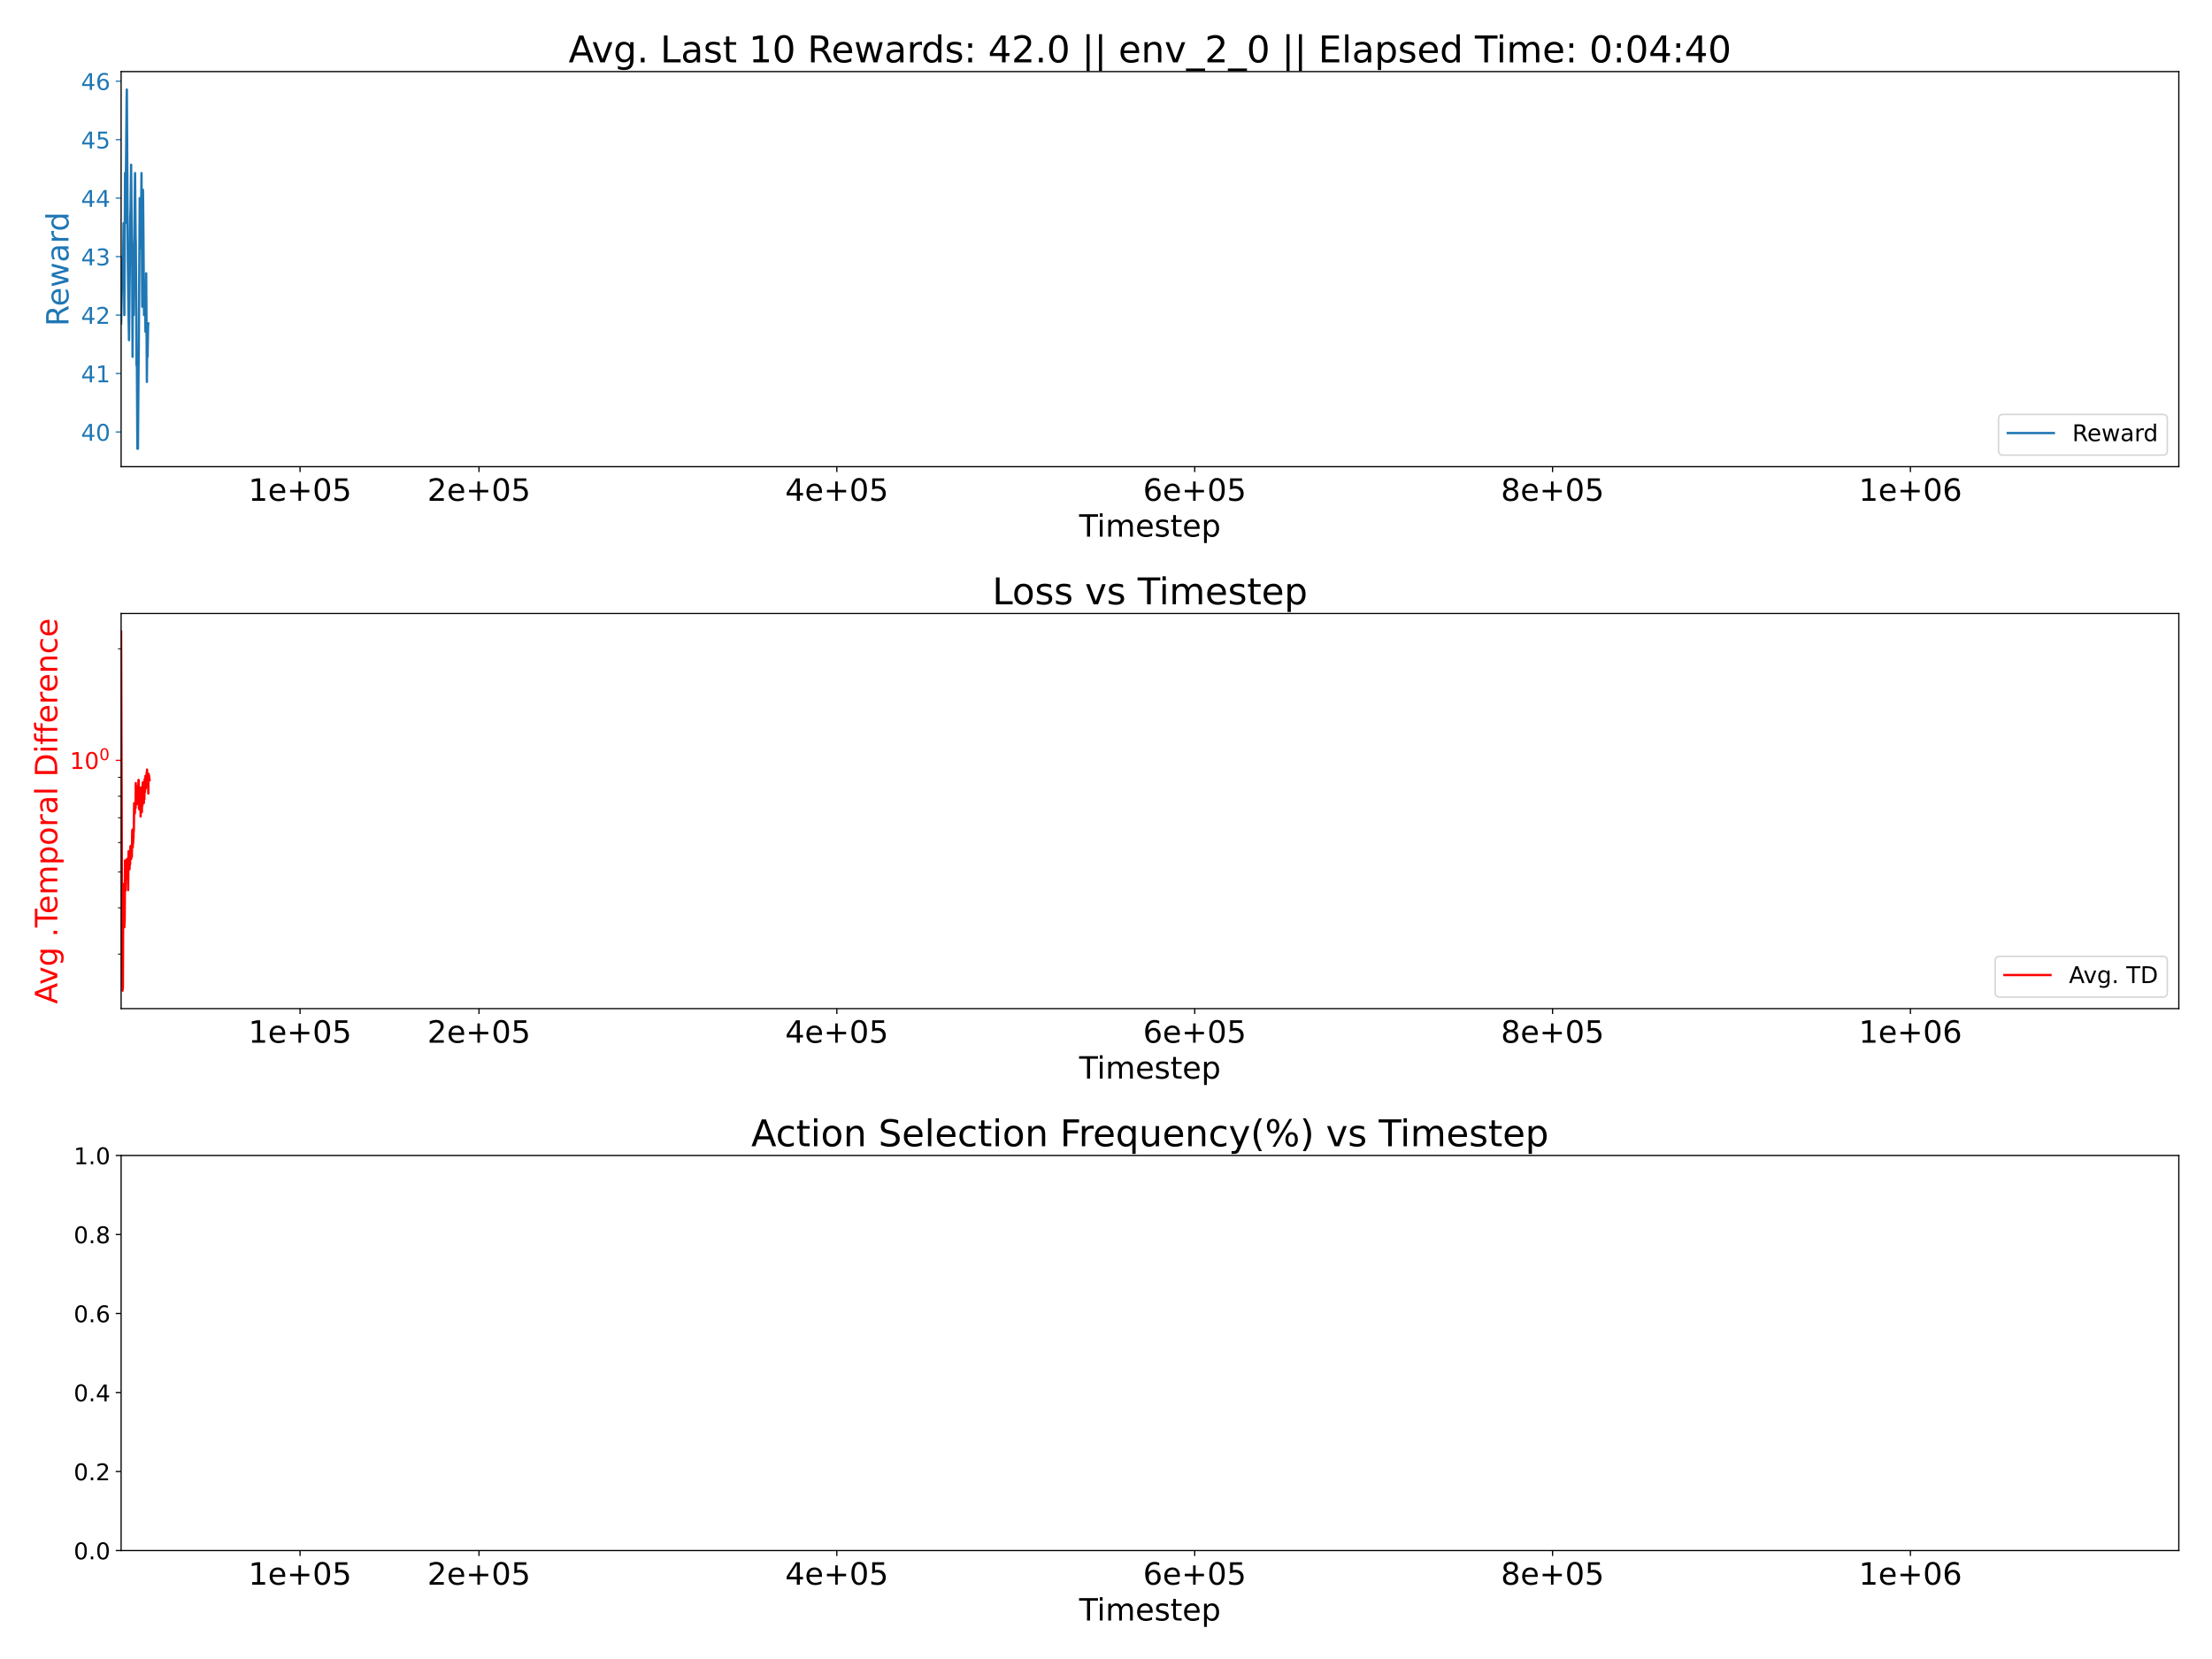 <?xml version="1.0" encoding="utf-8" standalone="no"?>
<!DOCTYPE svg PUBLIC "-//W3C//DTD SVG 1.1//EN"
  "http://www.w3.org/Graphics/SVG/1.1/DTD/svg11.dtd">
<!-- Created with matplotlib (https://matplotlib.org/) -->
<svg height="1080pt" version="1.1" viewBox="0 0 1440 1080" width="1440pt" xmlns="http://www.w3.org/2000/svg" xmlns:xlink="http://www.w3.org/1999/xlink">
 <defs>
  <style type="text/css">
*{stroke-linecap:butt;stroke-linejoin:round;}
  </style>
 </defs>
 <g id="figure_1">
  <g id="patch_1">
   <path d="M 0 1080 
L 1440 1080 
L 1440 0 
L 0 0 
z
" style="fill:#ffffff;"/>
  </g>
  <g id="axes_1">
   <g id="patch_2">
    <path d="M 78.844 303.8 
L 1418.4 303.8 
L 1418.4 46.6 
L 78.844 46.6 
z
" style="fill:#ffffff;"/>
   </g>
   <g id="matplotlib.axis_1">
    <g id="xtick_1">
     <g id="line2d_1">
      <defs>
       <path d="M 0 0 
L 0 3.5 
" id="m9071cc9c26" style="stroke:#000000;stroke-width:0.8;"/>
      </defs>
      <g>
       <use style="stroke:#000000;stroke-width:0.8;" x="195.328" xlink:href="#m9071cc9c26" y="303.8"/>
      </g>
     </g>
     <g id="text_1">
      <!-- 1e+05 -->
      <defs>
       <path d="M 12.406 8.297 
L 28.516 8.297 
L 28.516 63.922 
L 10.984 60.406 
L 10.984 69.391 
L 28.422 72.906 
L 38.281 72.906 
L 38.281 8.297 
L 54.391 8.297 
L 54.391 0 
L 12.406 0 
z
" id="DejaVuSans-49"/>
       <path d="M 56.203 29.594 
L 56.203 25.203 
L 14.891 25.203 
Q 15.484 15.922 20.484 11.062 
Q 25.484 6.203 34.422 6.203 
Q 39.594 6.203 44.453 7.469 
Q 49.312 8.734 54.109 11.281 
L 54.109 2.781 
Q 49.266 0.734 44.188 -0.344 
Q 39.109 -1.422 33.891 -1.422 
Q 20.797 -1.422 13.156 6.188 
Q 5.516 13.812 5.516 26.812 
Q 5.516 40.234 12.766 48.109 
Q 20.016 56 32.328 56 
Q 43.359 56 49.781 48.891 
Q 56.203 41.797 56.203 29.594 
z
M 47.219 32.234 
Q 47.125 39.594 43.094 43.984 
Q 39.062 48.391 32.422 48.391 
Q 24.906 48.391 20.391 44.141 
Q 15.875 39.891 15.188 32.172 
z
" id="DejaVuSans-101"/>
       <path d="M 46 62.703 
L 46 35.5 
L 73.188 35.5 
L 73.188 27.203 
L 46 27.203 
L 46 0 
L 37.797 0 
L 37.797 27.203 
L 10.594 27.203 
L 10.594 35.5 
L 37.797 35.5 
L 37.797 62.703 
z
" id="DejaVuSans-43"/>
       <path d="M 31.781 66.406 
Q 24.172 66.406 20.328 58.906 
Q 16.5 51.422 16.5 36.375 
Q 16.5 21.391 20.328 13.891 
Q 24.172 6.391 31.781 6.391 
Q 39.453 6.391 43.281 13.891 
Q 47.125 21.391 47.125 36.375 
Q 47.125 51.422 43.281 58.906 
Q 39.453 66.406 31.781 66.406 
z
M 31.781 74.219 
Q 44.047 74.219 50.516 64.516 
Q 56.984 54.828 56.984 36.375 
Q 56.984 17.969 50.516 8.266 
Q 44.047 -1.422 31.781 -1.422 
Q 19.531 -1.422 13.062 8.266 
Q 6.594 17.969 6.594 36.375 
Q 6.594 54.828 13.062 64.516 
Q 19.531 74.219 31.781 74.219 
z
" id="DejaVuSans-48"/>
       <path d="M 10.797 72.906 
L 49.516 72.906 
L 49.516 64.594 
L 19.828 64.594 
L 19.828 46.734 
Q 21.969 47.469 24.109 47.828 
Q 26.266 48.188 28.422 48.188 
Q 40.625 48.188 47.75 41.5 
Q 54.891 34.812 54.891 23.391 
Q 54.891 11.625 47.562 5.094 
Q 40.234 -1.422 26.906 -1.422 
Q 22.312 -1.422 17.547 -0.641 
Q 12.797 0.141 7.719 1.703 
L 7.719 11.625 
Q 12.109 9.234 16.797 8.062 
Q 21.484 6.891 26.703 6.891 
Q 35.156 6.891 40.078 11.328 
Q 45.016 15.766 45.016 23.391 
Q 45.016 31 40.078 35.438 
Q 35.156 39.891 26.703 39.891 
Q 22.75 39.891 18.812 39.016 
Q 14.891 38.141 10.797 36.281 
z
" id="DejaVuSans-53"/>
      </defs>
      <g transform="translate(161.707 325.997)scale(0.2 -0.2)">
       <use xlink:href="#DejaVuSans-49"/>
       <use x="63.623" xlink:href="#DejaVuSans-101"/>
       <use x="125.146" xlink:href="#DejaVuSans-43"/>
       <use x="208.936" xlink:href="#DejaVuSans-48"/>
       <use x="272.559" xlink:href="#DejaVuSans-53"/>
      </g>
     </g>
    </g>
    <g id="xtick_2">
     <g id="line2d_2">
      <g>
       <use style="stroke:#000000;stroke-width:0.8;" x="311.811" xlink:href="#m9071cc9c26" y="303.8"/>
      </g>
     </g>
     <g id="text_2">
      <!-- 2e+05 -->
      <defs>
       <path d="M 19.188 8.297 
L 53.609 8.297 
L 53.609 0 
L 7.328 0 
L 7.328 8.297 
Q 12.938 14.109 22.625 23.891 
Q 32.328 33.688 34.812 36.531 
Q 39.547 41.844 41.422 45.531 
Q 43.312 49.219 43.312 52.781 
Q 43.312 58.594 39.234 62.25 
Q 35.156 65.922 28.609 65.922 
Q 23.969 65.922 18.812 64.312 
Q 13.672 62.703 7.812 59.422 
L 7.812 69.391 
Q 13.766 71.781 18.938 73 
Q 24.125 74.219 28.422 74.219 
Q 39.75 74.219 46.484 68.547 
Q 53.219 62.891 53.219 53.422 
Q 53.219 48.922 51.531 44.891 
Q 49.859 40.875 45.406 35.406 
Q 44.188 33.984 37.641 27.219 
Q 31.109 20.453 19.188 8.297 
z
" id="DejaVuSans-50"/>
      </defs>
      <g transform="translate(278.19 325.997)scale(0.2 -0.2)">
       <use xlink:href="#DejaVuSans-50"/>
       <use x="63.623" xlink:href="#DejaVuSans-101"/>
       <use x="125.146" xlink:href="#DejaVuSans-43"/>
       <use x="208.936" xlink:href="#DejaVuSans-48"/>
       <use x="272.559" xlink:href="#DejaVuSans-53"/>
      </g>
     </g>
    </g>
    <g id="xtick_3">
     <g id="line2d_3">
      <g>
       <use style="stroke:#000000;stroke-width:0.8;" x="544.777" xlink:href="#m9071cc9c26" y="303.8"/>
      </g>
     </g>
     <g id="text_3">
      <!-- 4e+05 -->
      <defs>
       <path d="M 37.797 64.312 
L 12.891 25.391 
L 37.797 25.391 
z
M 35.203 72.906 
L 47.609 72.906 
L 47.609 25.391 
L 58.016 25.391 
L 58.016 17.188 
L 47.609 17.188 
L 47.609 0 
L 37.797 0 
L 37.797 17.188 
L 4.891 17.188 
L 4.891 26.703 
z
" id="DejaVuSans-52"/>
      </defs>
      <g transform="translate(511.156 325.997)scale(0.2 -0.2)">
       <use xlink:href="#DejaVuSans-52"/>
       <use x="63.623" xlink:href="#DejaVuSans-101"/>
       <use x="125.146" xlink:href="#DejaVuSans-43"/>
       <use x="208.936" xlink:href="#DejaVuSans-48"/>
       <use x="272.559" xlink:href="#DejaVuSans-53"/>
      </g>
     </g>
    </g>
    <g id="xtick_4">
     <g id="line2d_4">
      <g>
       <use style="stroke:#000000;stroke-width:0.8;" x="777.743" xlink:href="#m9071cc9c26" y="303.8"/>
      </g>
     </g>
     <g id="text_4">
      <!-- 6e+05 -->
      <defs>
       <path d="M 33.016 40.375 
Q 26.375 40.375 22.484 35.828 
Q 18.609 31.297 18.609 23.391 
Q 18.609 15.531 22.484 10.953 
Q 26.375 6.391 33.016 6.391 
Q 39.656 6.391 43.531 10.953 
Q 47.406 15.531 47.406 23.391 
Q 47.406 31.297 43.531 35.828 
Q 39.656 40.375 33.016 40.375 
z
M 52.594 71.297 
L 52.594 62.312 
Q 48.875 64.062 45.094 64.984 
Q 41.312 65.922 37.594 65.922 
Q 27.828 65.922 22.672 59.328 
Q 17.531 52.734 16.797 39.406 
Q 19.672 43.656 24.016 45.922 
Q 28.375 48.188 33.594 48.188 
Q 44.578 48.188 50.953 41.516 
Q 57.328 34.859 57.328 23.391 
Q 57.328 12.156 50.688 5.359 
Q 44.047 -1.422 33.016 -1.422 
Q 20.359 -1.422 13.672 8.266 
Q 6.984 17.969 6.984 36.375 
Q 6.984 53.656 15.188 63.938 
Q 23.391 74.219 37.203 74.219 
Q 40.922 74.219 44.703 73.484 
Q 48.484 72.75 52.594 71.297 
z
" id="DejaVuSans-54"/>
      </defs>
      <g transform="translate(744.123 325.997)scale(0.2 -0.2)">
       <use xlink:href="#DejaVuSans-54"/>
       <use x="63.623" xlink:href="#DejaVuSans-101"/>
       <use x="125.146" xlink:href="#DejaVuSans-43"/>
       <use x="208.936" xlink:href="#DejaVuSans-48"/>
       <use x="272.559" xlink:href="#DejaVuSans-53"/>
      </g>
     </g>
    </g>
    <g id="xtick_5">
     <g id="line2d_5">
      <g>
       <use style="stroke:#000000;stroke-width:0.8;" x="1010.709" xlink:href="#m9071cc9c26" y="303.8"/>
      </g>
     </g>
     <g id="text_5">
      <!-- 8e+05 -->
      <defs>
       <path d="M 31.781 34.625 
Q 24.75 34.625 20.719 30.859 
Q 16.703 27.094 16.703 20.516 
Q 16.703 13.922 20.719 10.156 
Q 24.75 6.391 31.781 6.391 
Q 38.812 6.391 42.859 10.172 
Q 46.922 13.969 46.922 20.516 
Q 46.922 27.094 42.891 30.859 
Q 38.875 34.625 31.781 34.625 
z
M 21.922 38.812 
Q 15.578 40.375 12.031 44.719 
Q 8.5 49.078 8.5 55.328 
Q 8.5 64.062 14.719 69.141 
Q 20.953 74.219 31.781 74.219 
Q 42.672 74.219 48.875 69.141 
Q 55.078 64.062 55.078 55.328 
Q 55.078 49.078 51.531 44.719 
Q 48 40.375 41.703 38.812 
Q 48.828 37.156 52.797 32.312 
Q 56.781 27.484 56.781 20.516 
Q 56.781 9.906 50.312 4.234 
Q 43.844 -1.422 31.781 -1.422 
Q 19.734 -1.422 13.25 4.234 
Q 6.781 9.906 6.781 20.516 
Q 6.781 27.484 10.781 32.312 
Q 14.797 37.156 21.922 38.812 
z
M 18.312 54.391 
Q 18.312 48.734 21.844 45.562 
Q 25.391 42.391 31.781 42.391 
Q 38.141 42.391 41.719 45.562 
Q 45.312 48.734 45.312 54.391 
Q 45.312 60.062 41.719 63.234 
Q 38.141 66.406 31.781 66.406 
Q 25.391 66.406 21.844 63.234 
Q 18.312 60.062 18.312 54.391 
z
" id="DejaVuSans-56"/>
      </defs>
      <g transform="translate(977.089 325.997)scale(0.2 -0.2)">
       <use xlink:href="#DejaVuSans-56"/>
       <use x="63.623" xlink:href="#DejaVuSans-101"/>
       <use x="125.146" xlink:href="#DejaVuSans-43"/>
       <use x="208.936" xlink:href="#DejaVuSans-48"/>
       <use x="272.559" xlink:href="#DejaVuSans-53"/>
      </g>
     </g>
    </g>
    <g id="xtick_6">
     <g id="line2d_6">
      <g>
       <use style="stroke:#000000;stroke-width:0.8;" x="1243.675" xlink:href="#m9071cc9c26" y="303.8"/>
      </g>
     </g>
     <g id="text_6">
      <!-- 1e+06 -->
      <g transform="translate(1210.055 325.997)scale(0.2 -0.2)">
       <use xlink:href="#DejaVuSans-49"/>
       <use x="63.623" xlink:href="#DejaVuSans-101"/>
       <use x="125.146" xlink:href="#DejaVuSans-43"/>
       <use x="208.936" xlink:href="#DejaVuSans-48"/>
       <use x="272.559" xlink:href="#DejaVuSans-54"/>
      </g>
     </g>
    </g>
    <g id="text_7">
     <!-- Timestep -->
     <defs>
      <path d="M -0.297 72.906 
L 61.375 72.906 
L 61.375 64.594 
L 35.5 64.594 
L 35.5 0 
L 25.594 0 
L 25.594 64.594 
L -0.297 64.594 
z
" id="DejaVuSans-84"/>
      <path d="M 9.422 54.688 
L 18.406 54.688 
L 18.406 0 
L 9.422 0 
z
M 9.422 75.984 
L 18.406 75.984 
L 18.406 64.594 
L 9.422 64.594 
z
" id="DejaVuSans-105"/>
      <path d="M 52 44.188 
Q 55.375 50.25 60.062 53.125 
Q 64.75 56 71.094 56 
Q 79.641 56 84.281 50.016 
Q 88.922 44.047 88.922 33.016 
L 88.922 0 
L 79.891 0 
L 79.891 32.719 
Q 79.891 40.578 77.094 44.375 
Q 74.312 48.188 68.609 48.188 
Q 61.625 48.188 57.562 43.547 
Q 53.516 38.922 53.516 30.906 
L 53.516 0 
L 44.484 0 
L 44.484 32.719 
Q 44.484 40.625 41.703 44.406 
Q 38.922 48.188 33.109 48.188 
Q 26.219 48.188 22.156 43.531 
Q 18.109 38.875 18.109 30.906 
L 18.109 0 
L 9.078 0 
L 9.078 54.688 
L 18.109 54.688 
L 18.109 46.188 
Q 21.188 51.219 25.484 53.609 
Q 29.781 56 35.688 56 
Q 41.656 56 45.828 52.969 
Q 50 49.953 52 44.188 
z
" id="DejaVuSans-109"/>
      <path d="M 44.281 53.078 
L 44.281 44.578 
Q 40.484 46.531 36.375 47.5 
Q 32.281 48.484 27.875 48.484 
Q 21.188 48.484 17.844 46.438 
Q 14.5 44.391 14.5 40.281 
Q 14.5 37.156 16.891 35.375 
Q 19.281 33.594 26.516 31.984 
L 29.594 31.297 
Q 39.156 29.25 43.188 25.516 
Q 47.219 21.781 47.219 15.094 
Q 47.219 7.469 41.188 3.016 
Q 35.156 -1.422 24.609 -1.422 
Q 20.219 -1.422 15.453 -0.562 
Q 10.688 0.297 5.422 2 
L 5.422 11.281 
Q 10.406 8.688 15.234 7.391 
Q 20.062 6.109 24.812 6.109 
Q 31.156 6.109 34.562 8.281 
Q 37.984 10.453 37.984 14.406 
Q 37.984 18.062 35.516 20.016 
Q 33.062 21.969 24.703 23.781 
L 21.578 24.516 
Q 13.234 26.266 9.516 29.906 
Q 5.812 33.547 5.812 39.891 
Q 5.812 47.609 11.281 51.797 
Q 16.75 56 26.812 56 
Q 31.781 56 36.172 55.266 
Q 40.578 54.547 44.281 53.078 
z
" id="DejaVuSans-115"/>
      <path d="M 18.312 70.219 
L 18.312 54.688 
L 36.812 54.688 
L 36.812 47.703 
L 18.312 47.703 
L 18.312 18.016 
Q 18.312 11.328 20.141 9.422 
Q 21.969 7.516 27.594 7.516 
L 36.812 7.516 
L 36.812 0 
L 27.594 0 
Q 17.188 0 13.234 3.875 
Q 9.281 7.766 9.281 18.016 
L 9.281 47.703 
L 2.688 47.703 
L 2.688 54.688 
L 9.281 54.688 
L 9.281 70.219 
z
" id="DejaVuSans-116"/>
      <path d="M 18.109 8.203 
L 18.109 -20.797 
L 9.078 -20.797 
L 9.078 54.688 
L 18.109 54.688 
L 18.109 46.391 
Q 20.953 51.266 25.266 53.625 
Q 29.594 56 35.594 56 
Q 45.562 56 51.781 48.094 
Q 58.016 40.188 58.016 27.297 
Q 58.016 14.406 51.781 6.484 
Q 45.562 -1.422 35.594 -1.422 
Q 29.594 -1.422 25.266 0.953 
Q 20.953 3.328 18.109 8.203 
z
M 48.688 27.297 
Q 48.688 37.203 44.609 42.844 
Q 40.531 48.484 33.406 48.484 
Q 26.266 48.484 22.188 42.844 
Q 18.109 37.203 18.109 27.297 
Q 18.109 17.391 22.188 11.75 
Q 26.266 6.109 33.406 6.109 
Q 40.531 6.109 44.609 11.75 
Q 48.688 17.391 48.688 27.297 
z
" id="DejaVuSans-112"/>
     </defs>
     <g transform="translate(702.524 349.353)scale(0.2 -0.2)">
      <use xlink:href="#DejaVuSans-84"/>
      <use x="57.959" xlink:href="#DejaVuSans-105"/>
      <use x="85.742" xlink:href="#DejaVuSans-109"/>
      <use x="183.154" xlink:href="#DejaVuSans-101"/>
      <use x="244.678" xlink:href="#DejaVuSans-115"/>
      <use x="296.777" xlink:href="#DejaVuSans-116"/>
      <use x="335.986" xlink:href="#DejaVuSans-101"/>
      <use x="397.51" xlink:href="#DejaVuSans-112"/>
     </g>
    </g>
   </g>
   <g id="matplotlib.axis_2">
    <g id="ytick_1">
     <g id="line2d_7">
      <defs>
       <path d="M 0 0 
L -3.5 0 
" id="ma0bfb051cd" style="stroke:#1f77b4;stroke-width:0.8;"/>
      </defs>
      <g>
       <use style="fill:#1f77b4;stroke:#1f77b4;stroke-width:0.8;" x="78.844" xlink:href="#ma0bfb051cd" y="281.234"/>
      </g>
     </g>
     <g id="text_8">
      <!-- 40 -->
      <g style="fill:#1f77b4;" transform="translate(52.757 286.933)scale(0.15 -0.15)">
       <use xlink:href="#DejaVuSans-52"/>
       <use x="63.623" xlink:href="#DejaVuSans-48"/>
      </g>
     </g>
    </g>
    <g id="ytick_2">
     <g id="line2d_8">
      <g>
       <use style="fill:#1f77b4;stroke:#1f77b4;stroke-width:0.8;" x="78.844" xlink:href="#ma0bfb051cd" y="243.17"/>
      </g>
     </g>
     <g id="text_9">
      <!-- 41 -->
      <g style="fill:#1f77b4;" transform="translate(52.757 248.869)scale(0.15 -0.15)">
       <use xlink:href="#DejaVuSans-52"/>
       <use x="63.623" xlink:href="#DejaVuSans-49"/>
      </g>
     </g>
    </g>
    <g id="ytick_3">
     <g id="line2d_9">
      <g>
       <use style="fill:#1f77b4;stroke:#1f77b4;stroke-width:0.8;" x="78.844" xlink:href="#ma0bfb051cd" y="205.107"/>
      </g>
     </g>
     <g id="text_10">
      <!-- 42 -->
      <g style="fill:#1f77b4;" transform="translate(52.757 210.806)scale(0.15 -0.15)">
       <use xlink:href="#DejaVuSans-52"/>
       <use x="63.623" xlink:href="#DejaVuSans-50"/>
      </g>
     </g>
    </g>
    <g id="ytick_4">
     <g id="line2d_10">
      <g>
       <use style="fill:#1f77b4;stroke:#1f77b4;stroke-width:0.8;" x="78.844" xlink:href="#ma0bfb051cd" y="167.044"/>
      </g>
     </g>
     <g id="text_11">
      <!-- 43 -->
      <defs>
       <path d="M 40.578 39.312 
Q 47.656 37.797 51.625 33 
Q 55.609 28.219 55.609 21.188 
Q 55.609 10.406 48.188 4.484 
Q 40.766 -1.422 27.094 -1.422 
Q 22.516 -1.422 17.656 -0.516 
Q 12.797 0.391 7.625 2.203 
L 7.625 11.719 
Q 11.719 9.328 16.594 8.109 
Q 21.484 6.891 26.812 6.891 
Q 36.078 6.891 40.938 10.547 
Q 45.797 14.203 45.797 21.188 
Q 45.797 27.641 41.281 31.266 
Q 36.766 34.906 28.719 34.906 
L 20.219 34.906 
L 20.219 43.016 
L 29.109 43.016 
Q 36.375 43.016 40.234 45.922 
Q 44.094 48.828 44.094 54.297 
Q 44.094 59.906 40.109 62.906 
Q 36.141 65.922 28.719 65.922 
Q 24.656 65.922 20.016 65.031 
Q 15.375 64.156 9.812 62.312 
L 9.812 71.094 
Q 15.438 72.656 20.344 73.438 
Q 25.25 74.219 29.594 74.219 
Q 40.828 74.219 47.359 69.109 
Q 53.906 64.016 53.906 55.328 
Q 53.906 49.266 50.438 45.094 
Q 46.969 40.922 40.578 39.312 
z
" id="DejaVuSans-51"/>
      </defs>
      <g style="fill:#1f77b4;" transform="translate(52.757 172.742)scale(0.15 -0.15)">
       <use xlink:href="#DejaVuSans-52"/>
       <use x="63.623" xlink:href="#DejaVuSans-51"/>
      </g>
     </g>
    </g>
    <g id="ytick_5">
     <g id="line2d_11">
      <g>
       <use style="fill:#1f77b4;stroke:#1f77b4;stroke-width:0.8;" x="78.844" xlink:href="#ma0bfb051cd" y="128.98"/>
      </g>
     </g>
     <g id="text_12">
      <!-- 44 -->
      <g style="fill:#1f77b4;" transform="translate(52.757 134.679)scale(0.15 -0.15)">
       <use xlink:href="#DejaVuSans-52"/>
       <use x="63.623" xlink:href="#DejaVuSans-52"/>
      </g>
     </g>
    </g>
    <g id="ytick_6">
     <g id="line2d_12">
      <g>
       <use style="fill:#1f77b4;stroke:#1f77b4;stroke-width:0.8;" x="78.844" xlink:href="#ma0bfb051cd" y="90.917"/>
      </g>
     </g>
     <g id="text_13">
      <!-- 45 -->
      <g style="fill:#1f77b4;" transform="translate(52.757 96.616)scale(0.15 -0.15)">
       <use xlink:href="#DejaVuSans-52"/>
       <use x="63.623" xlink:href="#DejaVuSans-53"/>
      </g>
     </g>
    </g>
    <g id="ytick_7">
     <g id="line2d_13">
      <g>
       <use style="fill:#1f77b4;stroke:#1f77b4;stroke-width:0.8;" x="78.844" xlink:href="#ma0bfb051cd" y="52.853"/>
      </g>
     </g>
     <g id="text_14">
      <!-- 46 -->
      <g style="fill:#1f77b4;" transform="translate(52.757 58.552)scale(0.15 -0.15)">
       <use xlink:href="#DejaVuSans-52"/>
       <use x="63.623" xlink:href="#DejaVuSans-54"/>
      </g>
     </g>
    </g>
    <g id="text_15">
     <!-- Reward -->
     <defs>
      <path d="M 44.391 34.188 
Q 47.562 33.109 50.562 29.594 
Q 53.562 26.078 56.594 19.922 
L 66.609 0 
L 56 0 
L 46.688 18.703 
Q 43.062 26.031 39.672 28.422 
Q 36.281 30.812 30.422 30.812 
L 19.672 30.812 
L 19.672 0 
L 9.812 0 
L 9.812 72.906 
L 32.078 72.906 
Q 44.578 72.906 50.734 67.672 
Q 56.891 62.453 56.891 51.906 
Q 56.891 45.016 53.688 40.469 
Q 50.484 35.938 44.391 34.188 
z
M 19.672 64.797 
L 19.672 38.922 
L 32.078 38.922 
Q 39.203 38.922 42.844 42.219 
Q 46.484 45.516 46.484 51.906 
Q 46.484 58.297 42.844 61.547 
Q 39.203 64.797 32.078 64.797 
z
" id="DejaVuSans-82"/>
      <path d="M 4.203 54.688 
L 13.188 54.688 
L 24.422 12.016 
L 35.594 54.688 
L 46.188 54.688 
L 57.422 12.016 
L 68.609 54.688 
L 77.594 54.688 
L 63.281 0 
L 52.688 0 
L 40.922 44.828 
L 29.109 0 
L 18.5 0 
z
" id="DejaVuSans-119"/>
      <path d="M 34.281 27.484 
Q 23.391 27.484 19.188 25 
Q 14.984 22.516 14.984 16.5 
Q 14.984 11.719 18.141 8.906 
Q 21.297 6.109 26.703 6.109 
Q 34.188 6.109 38.703 11.406 
Q 43.219 16.703 43.219 25.484 
L 43.219 27.484 
z
M 52.203 31.203 
L 52.203 0 
L 43.219 0 
L 43.219 8.297 
Q 40.141 3.328 35.547 0.953 
Q 30.953 -1.422 24.312 -1.422 
Q 15.922 -1.422 10.953 3.297 
Q 6 8.016 6 15.922 
Q 6 25.141 12.172 29.828 
Q 18.359 34.516 30.609 34.516 
L 43.219 34.516 
L 43.219 35.406 
Q 43.219 41.609 39.141 45 
Q 35.062 48.391 27.688 48.391 
Q 23 48.391 18.547 47.266 
Q 14.109 46.141 10.016 43.891 
L 10.016 52.203 
Q 14.938 54.109 19.578 55.047 
Q 24.219 56 28.609 56 
Q 40.484 56 46.344 49.844 
Q 52.203 43.703 52.203 31.203 
z
" id="DejaVuSans-97"/>
      <path d="M 41.109 46.297 
Q 39.594 47.172 37.812 47.578 
Q 36.031 48 33.891 48 
Q 26.266 48 22.188 43.047 
Q 18.109 38.094 18.109 28.812 
L 18.109 0 
L 9.078 0 
L 9.078 54.688 
L 18.109 54.688 
L 18.109 46.188 
Q 20.953 51.172 25.484 53.578 
Q 30.031 56 36.531 56 
Q 37.453 56 38.578 55.875 
Q 39.703 55.766 41.062 55.516 
z
" id="DejaVuSans-114"/>
      <path d="M 45.406 46.391 
L 45.406 75.984 
L 54.391 75.984 
L 54.391 0 
L 45.406 0 
L 45.406 8.203 
Q 42.578 3.328 38.25 0.953 
Q 33.938 -1.422 27.875 -1.422 
Q 17.969 -1.422 11.734 6.484 
Q 5.516 14.406 5.516 27.297 
Q 5.516 40.188 11.734 48.094 
Q 17.969 56 27.875 56 
Q 33.938 56 38.25 53.625 
Q 42.578 51.266 45.406 46.391 
z
M 14.797 27.297 
Q 14.797 17.391 18.875 11.75 
Q 22.953 6.109 30.078 6.109 
Q 37.203 6.109 41.297 11.75 
Q 45.406 17.391 45.406 27.297 
Q 45.406 37.203 41.297 42.844 
Q 37.203 48.484 30.078 48.484 
Q 22.953 48.484 18.875 42.844 
Q 14.797 37.203 14.797 27.297 
z
" id="DejaVuSans-100"/>
     </defs>
     <g style="fill:#1f77b4;" transform="translate(44.598 212.442)rotate(-90)scale(0.2 -0.2)">
      <use xlink:href="#DejaVuSans-82"/>
      <use x="64.982" xlink:href="#DejaVuSans-101"/>
      <use x="126.506" xlink:href="#DejaVuSans-119"/>
      <use x="208.293" xlink:href="#DejaVuSans-97"/>
      <use x="269.572" xlink:href="#DejaVuSans-114"/>
      <use x="308.936" xlink:href="#DejaVuSans-100"/>
     </g>
    </g>
   </g>
   <g id="line2d_14">
    <path clip-path="url(#pa9d6e6f441)" d="M 78.844 210.545 
L 79.776 167.044 
L 79.823 169.219 
L 80.009 177.919 
L 80.044 174.656 
L 80.464 145.837 
L 80.475 145.293 
L 80.51 148.556 
L 80.848 189.882 
L 80.941 205.107 
L 80.988 196.407 
L 81.407 112.667 
L 81.477 122.455 
L 81.64 145.293 
L 81.71 140.399 
L 81.978 114.299 
L 82.444 64.272 
L 82.572 58.291 
L 82.584 60.738 
L 83.213 169.762 
L 83.492 193.416 
L 83.97 221.42 
L 83.981 220.06 
L 84.377 186.075 
L 84.471 177.647 
L 84.797 142.302 
L 85.006 134.962 
L 85.239 119.192 
L 85.367 107.23 
L 85.402 112.123 
L 85.938 172.481 
L 86.066 172.481 
L 86.299 232.295 
L 86.346 220.332 
L 86.532 172.481 
L 86.602 179.006 
L 86.987 204.563 
L 86.998 205.107 
L 87.01 202.932 
L 87.348 158.887 
L 87.476 154.537 
L 87.86 115.93 
L 87.93 112.667 
L 87.953 116.474 
L 88.291 153.721 
L 88.419 158.887 
L 88.734 207.826 
L 88.862 237.733 
L 88.955 235.558 
L 89.095 232.295 
L 89.433 292.109 
L 89.794 292.109 
L 90.167 242.083 
L 90.33 229.576 
L 90.667 177.919 
L 90.959 128.98 
L 91.029 130.611 
L 91.296 139.312 
L 91.646 160.79 
L 91.658 161.606 
L 91.692 157.528 
L 92.123 112.667 
L 92.147 117.017 
L 92.589 199.669 
L 92.648 191.513 
L 93.055 123.542 
L 93.172 131.699 
L 93.37 153.178 
L 93.754 205.107 
L 93.778 203.476 
L 94.092 188.794 
L 94.22 188.794 
L 94.488 197.494 
L 94.686 215.982 
L 94.756 212.72 
L 94.989 196.951 
L 95.152 177.919 
L 95.199 183.356 
L 95.56 237.733 
L 95.618 248.608 
L 95.676 241.811 
L 95.851 221.42 
L 95.921 224.682 
L 96.084 232.295 
L 96.119 229.033 
L 96.422 210.545 
L 96.55 210.545 
L 96.55 210.545 
" style="fill:none;stroke:#1f77b4;stroke-linecap:square;stroke-width:1.5;"/>
   </g>
   <g id="patch_3">
    <path d="M 78.844 303.8 
L 78.844 46.6 
" style="fill:none;stroke:#000000;stroke-linecap:square;stroke-linejoin:miter;stroke-width:0.8;"/>
   </g>
   <g id="patch_4">
    <path d="M 1418.4 303.8 
L 1418.4 46.6 
" style="fill:none;stroke:#000000;stroke-linecap:square;stroke-linejoin:miter;stroke-width:0.8;"/>
   </g>
   <g id="patch_5">
    <path d="M 78.844 303.8 
L 1418.4 303.8 
" style="fill:none;stroke:#000000;stroke-linecap:square;stroke-linejoin:miter;stroke-width:0.8;"/>
   </g>
   <g id="patch_6">
    <path d="M 78.844 46.6 
L 1418.4 46.6 
" style="fill:none;stroke:#000000;stroke-linecap:square;stroke-linejoin:miter;stroke-width:0.8;"/>
   </g>
   <g id="text_16">
    <!-- Avg. Last 10 Rewards: 42.0 || env_2_0 || Elapsed Time: 0:04:40 -->
    <defs>
     <path d="M 34.188 63.188 
L 20.797 26.906 
L 47.609 26.906 
z
M 28.609 72.906 
L 39.797 72.906 
L 67.578 0 
L 57.328 0 
L 50.688 18.703 
L 17.828 18.703 
L 11.188 0 
L 0.781 0 
z
" id="DejaVuSans-65"/>
     <path d="M 2.984 54.688 
L 12.5 54.688 
L 29.594 8.797 
L 46.688 54.688 
L 56.203 54.688 
L 35.688 0 
L 23.484 0 
z
" id="DejaVuSans-118"/>
     <path d="M 45.406 27.984 
Q 45.406 37.75 41.375 43.109 
Q 37.359 48.484 30.078 48.484 
Q 22.859 48.484 18.828 43.109 
Q 14.797 37.75 14.797 27.984 
Q 14.797 18.266 18.828 12.891 
Q 22.859 7.516 30.078 7.516 
Q 37.359 7.516 41.375 12.891 
Q 45.406 18.266 45.406 27.984 
z
M 54.391 6.781 
Q 54.391 -7.172 48.188 -13.984 
Q 42 -20.797 29.203 -20.797 
Q 24.469 -20.797 20.266 -20.094 
Q 16.062 -19.391 12.109 -17.922 
L 12.109 -9.188 
Q 16.062 -11.328 19.922 -12.344 
Q 23.781 -13.375 27.781 -13.375 
Q 36.625 -13.375 41.016 -8.766 
Q 45.406 -4.156 45.406 5.172 
L 45.406 9.625 
Q 42.625 4.781 38.281 2.391 
Q 33.938 0 27.875 0 
Q 17.828 0 11.672 7.656 
Q 5.516 15.328 5.516 27.984 
Q 5.516 40.672 11.672 48.328 
Q 17.828 56 27.875 56 
Q 33.938 56 38.281 53.609 
Q 42.625 51.219 45.406 46.391 
L 45.406 54.688 
L 54.391 54.688 
z
" id="DejaVuSans-103"/>
     <path d="M 10.688 12.406 
L 21 12.406 
L 21 0 
L 10.688 0 
z
" id="DejaVuSans-46"/>
     <path id="DejaVuSans-32"/>
     <path d="M 9.812 72.906 
L 19.672 72.906 
L 19.672 8.297 
L 55.172 8.297 
L 55.172 0 
L 9.812 0 
z
" id="DejaVuSans-76"/>
     <path d="M 11.719 12.406 
L 22.016 12.406 
L 22.016 0 
L 11.719 0 
z
M 11.719 51.703 
L 22.016 51.703 
L 22.016 39.312 
L 11.719 39.312 
z
" id="DejaVuSans-58"/>
     <path d="M 21 76.422 
L 21 -23.578 
L 12.703 -23.578 
L 12.703 76.422 
z
" id="DejaVuSans-124"/>
     <path d="M 54.891 33.016 
L 54.891 0 
L 45.906 0 
L 45.906 32.719 
Q 45.906 40.484 42.875 44.328 
Q 39.844 48.188 33.797 48.188 
Q 26.516 48.188 22.312 43.547 
Q 18.109 38.922 18.109 30.906 
L 18.109 0 
L 9.078 0 
L 9.078 54.688 
L 18.109 54.688 
L 18.109 46.188 
Q 21.344 51.125 25.703 53.562 
Q 30.078 56 35.797 56 
Q 45.219 56 50.047 50.172 
Q 54.891 44.344 54.891 33.016 
z
" id="DejaVuSans-110"/>
     <path d="M 50.984 -16.609 
L 50.984 -23.578 
L -0.984 -23.578 
L -0.984 -16.609 
z
" id="DejaVuSans-95"/>
     <path d="M 9.812 72.906 
L 55.906 72.906 
L 55.906 64.594 
L 19.672 64.594 
L 19.672 43.016 
L 54.391 43.016 
L 54.391 34.719 
L 19.672 34.719 
L 19.672 8.297 
L 56.781 8.297 
L 56.781 0 
L 9.812 0 
z
" id="DejaVuSans-69"/>
     <path d="M 9.422 75.984 
L 18.406 75.984 
L 18.406 0 
L 9.422 0 
z
" id="DejaVuSans-108"/>
    </defs>
    <g transform="translate(370.142 40.6)scale(0.24 -0.24)">
     <use xlink:href="#DejaVuSans-65"/>
     <use x="62.533" xlink:href="#DejaVuSans-118"/>
     <use x="121.713" xlink:href="#DejaVuSans-103"/>
     <use x="185.189" xlink:href="#DejaVuSans-46"/>
     <use x="216.977" xlink:href="#DejaVuSans-32"/>
     <use x="248.764" xlink:href="#DejaVuSans-76"/>
     <use x="304.477" xlink:href="#DejaVuSans-97"/>
     <use x="365.756" xlink:href="#DejaVuSans-115"/>
     <use x="417.855" xlink:href="#DejaVuSans-116"/>
     <use x="457.064" xlink:href="#DejaVuSans-32"/>
     <use x="488.852" xlink:href="#DejaVuSans-49"/>
     <use x="552.475" xlink:href="#DejaVuSans-48"/>
     <use x="616.098" xlink:href="#DejaVuSans-32"/>
     <use x="647.885" xlink:href="#DejaVuSans-82"/>
     <use x="712.867" xlink:href="#DejaVuSans-101"/>
     <use x="774.391" xlink:href="#DejaVuSans-119"/>
     <use x="856.178" xlink:href="#DejaVuSans-97"/>
     <use x="917.457" xlink:href="#DejaVuSans-114"/>
     <use x="956.82" xlink:href="#DejaVuSans-100"/>
     <use x="1020.297" xlink:href="#DejaVuSans-115"/>
     <use x="1072.396" xlink:href="#DejaVuSans-58"/>
     <use x="1106.088" xlink:href="#DejaVuSans-32"/>
     <use x="1137.875" xlink:href="#DejaVuSans-52"/>
     <use x="1201.498" xlink:href="#DejaVuSans-50"/>
     <use x="1265.121" xlink:href="#DejaVuSans-46"/>
     <use x="1296.908" xlink:href="#DejaVuSans-48"/>
     <use x="1360.531" xlink:href="#DejaVuSans-32"/>
     <use x="1392.318" xlink:href="#DejaVuSans-124"/>
     <use x="1426.01" xlink:href="#DejaVuSans-124"/>
     <use x="1459.701" xlink:href="#DejaVuSans-32"/>
     <use x="1491.488" xlink:href="#DejaVuSans-101"/>
     <use x="1553.012" xlink:href="#DejaVuSans-110"/>
     <use x="1616.391" xlink:href="#DejaVuSans-118"/>
     <use x="1675.57" xlink:href="#DejaVuSans-95"/>
     <use x="1725.57" xlink:href="#DejaVuSans-50"/>
     <use x="1789.193" xlink:href="#DejaVuSans-95"/>
     <use x="1839.193" xlink:href="#DejaVuSans-48"/>
     <use x="1902.816" xlink:href="#DejaVuSans-32"/>
     <use x="1934.604" xlink:href="#DejaVuSans-124"/>
     <use x="1968.295" xlink:href="#DejaVuSans-124"/>
     <use x="2001.986" xlink:href="#DejaVuSans-32"/>
     <use x="2033.773" xlink:href="#DejaVuSans-69"/>
     <use x="2096.957" xlink:href="#DejaVuSans-108"/>
     <use x="2124.74" xlink:href="#DejaVuSans-97"/>
     <use x="2186.02" xlink:href="#DejaVuSans-112"/>
     <use x="2249.496" xlink:href="#DejaVuSans-115"/>
     <use x="2301.596" xlink:href="#DejaVuSans-101"/>
     <use x="2363.119" xlink:href="#DejaVuSans-100"/>
     <use x="2426.596" xlink:href="#DejaVuSans-32"/>
     <use x="2458.383" xlink:href="#DejaVuSans-84"/>
     <use x="2516.342" xlink:href="#DejaVuSans-105"/>
     <use x="2544.125" xlink:href="#DejaVuSans-109"/>
     <use x="2641.537" xlink:href="#DejaVuSans-101"/>
     <use x="2703.061" xlink:href="#DejaVuSans-58"/>
     <use x="2736.752" xlink:href="#DejaVuSans-32"/>
     <use x="2768.539" xlink:href="#DejaVuSans-48"/>
     <use x="2832.162" xlink:href="#DejaVuSans-58"/>
     <use x="2865.854" xlink:href="#DejaVuSans-48"/>
     <use x="2929.477" xlink:href="#DejaVuSans-52"/>
     <use x="2993.1" xlink:href="#DejaVuSans-58"/>
     <use x="3026.791" xlink:href="#DejaVuSans-52"/>
     <use x="3090.414" xlink:href="#DejaVuSans-48"/>
    </g>
   </g>
   <g id="legend_1">
    <g id="patch_7">
     <path d="M 1304.037 296.3 
L 1407.9 296.3 
Q 1410.9 296.3 1410.9 293.3 
L 1410.9 272.783 
Q 1410.9 269.783 1407.9 269.783 
L 1304.037 269.783 
Q 1301.037 269.783 1301.037 272.783 
L 1301.037 293.3 
Q 1301.037 296.3 1304.037 296.3 
z
" style="fill:#ffffff;opacity:0.8;stroke:#cccccc;stroke-linejoin:miter;"/>
    </g>
    <g id="line2d_15">
     <path d="M 1307.037 281.93 
L 1337.037 281.93 
" style="fill:none;stroke:#1f77b4;stroke-linecap:square;stroke-width:1.5;"/>
    </g>
    <g id="line2d_16"/>
    <g id="text_17">
     <!-- Reward -->
     <g transform="translate(1349.037 287.18)scale(0.15 -0.15)">
      <use xlink:href="#DejaVuSans-82"/>
      <use x="64.982" xlink:href="#DejaVuSans-101"/>
      <use x="126.506" xlink:href="#DejaVuSans-119"/>
      <use x="208.293" xlink:href="#DejaVuSans-97"/>
      <use x="269.572" xlink:href="#DejaVuSans-114"/>
      <use x="308.936" xlink:href="#DejaVuSans-100"/>
     </g>
    </g>
   </g>
  </g>
  <g id="axes_2">
   <g id="patch_8">
    <path d="M 78.844 656.6 
L 1418.4 656.6 
L 1418.4 399.4 
L 78.844 399.4 
z
" style="fill:#ffffff;"/>
   </g>
   <g id="matplotlib.axis_3">
    <g id="xtick_7">
     <g id="line2d_17">
      <g>
       <use style="stroke:#000000;stroke-width:0.8;" x="195.328" xlink:href="#m9071cc9c26" y="656.6"/>
      </g>
     </g>
     <g id="text_18">
      <!-- 1e+05 -->
      <g transform="translate(161.707 678.797)scale(0.2 -0.2)">
       <use xlink:href="#DejaVuSans-49"/>
       <use x="63.623" xlink:href="#DejaVuSans-101"/>
       <use x="125.146" xlink:href="#DejaVuSans-43"/>
       <use x="208.936" xlink:href="#DejaVuSans-48"/>
       <use x="272.559" xlink:href="#DejaVuSans-53"/>
      </g>
     </g>
    </g>
    <g id="xtick_8">
     <g id="line2d_18">
      <g>
       <use style="stroke:#000000;stroke-width:0.8;" x="311.811" xlink:href="#m9071cc9c26" y="656.6"/>
      </g>
     </g>
     <g id="text_19">
      <!-- 2e+05 -->
      <g transform="translate(278.19 678.797)scale(0.2 -0.2)">
       <use xlink:href="#DejaVuSans-50"/>
       <use x="63.623" xlink:href="#DejaVuSans-101"/>
       <use x="125.146" xlink:href="#DejaVuSans-43"/>
       <use x="208.936" xlink:href="#DejaVuSans-48"/>
       <use x="272.559" xlink:href="#DejaVuSans-53"/>
      </g>
     </g>
    </g>
    <g id="xtick_9">
     <g id="line2d_19">
      <g>
       <use style="stroke:#000000;stroke-width:0.8;" x="544.777" xlink:href="#m9071cc9c26" y="656.6"/>
      </g>
     </g>
     <g id="text_20">
      <!-- 4e+05 -->
      <g transform="translate(511.156 678.797)scale(0.2 -0.2)">
       <use xlink:href="#DejaVuSans-52"/>
       <use x="63.623" xlink:href="#DejaVuSans-101"/>
       <use x="125.146" xlink:href="#DejaVuSans-43"/>
       <use x="208.936" xlink:href="#DejaVuSans-48"/>
       <use x="272.559" xlink:href="#DejaVuSans-53"/>
      </g>
     </g>
    </g>
    <g id="xtick_10">
     <g id="line2d_20">
      <g>
       <use style="stroke:#000000;stroke-width:0.8;" x="777.743" xlink:href="#m9071cc9c26" y="656.6"/>
      </g>
     </g>
     <g id="text_21">
      <!-- 6e+05 -->
      <g transform="translate(744.123 678.797)scale(0.2 -0.2)">
       <use xlink:href="#DejaVuSans-54"/>
       <use x="63.623" xlink:href="#DejaVuSans-101"/>
       <use x="125.146" xlink:href="#DejaVuSans-43"/>
       <use x="208.936" xlink:href="#DejaVuSans-48"/>
       <use x="272.559" xlink:href="#DejaVuSans-53"/>
      </g>
     </g>
    </g>
    <g id="xtick_11">
     <g id="line2d_21">
      <g>
       <use style="stroke:#000000;stroke-width:0.8;" x="1010.709" xlink:href="#m9071cc9c26" y="656.6"/>
      </g>
     </g>
     <g id="text_22">
      <!-- 8e+05 -->
      <g transform="translate(977.089 678.797)scale(0.2 -0.2)">
       <use xlink:href="#DejaVuSans-56"/>
       <use x="63.623" xlink:href="#DejaVuSans-101"/>
       <use x="125.146" xlink:href="#DejaVuSans-43"/>
       <use x="208.936" xlink:href="#DejaVuSans-48"/>
       <use x="272.559" xlink:href="#DejaVuSans-53"/>
      </g>
     </g>
    </g>
    <g id="xtick_12">
     <g id="line2d_22">
      <g>
       <use style="stroke:#000000;stroke-width:0.8;" x="1243.675" xlink:href="#m9071cc9c26" y="656.6"/>
      </g>
     </g>
     <g id="text_23">
      <!-- 1e+06 -->
      <g transform="translate(1210.055 678.797)scale(0.2 -0.2)">
       <use xlink:href="#DejaVuSans-49"/>
       <use x="63.623" xlink:href="#DejaVuSans-101"/>
       <use x="125.146" xlink:href="#DejaVuSans-43"/>
       <use x="208.936" xlink:href="#DejaVuSans-48"/>
       <use x="272.559" xlink:href="#DejaVuSans-54"/>
      </g>
     </g>
    </g>
    <g id="text_24">
     <!-- Timestep -->
     <g transform="translate(702.524 702.153)scale(0.2 -0.2)">
      <use xlink:href="#DejaVuSans-84"/>
      <use x="57.959" xlink:href="#DejaVuSans-105"/>
      <use x="85.742" xlink:href="#DejaVuSans-109"/>
      <use x="183.154" xlink:href="#DejaVuSans-101"/>
      <use x="244.678" xlink:href="#DejaVuSans-115"/>
      <use x="296.777" xlink:href="#DejaVuSans-116"/>
      <use x="335.986" xlink:href="#DejaVuSans-101"/>
      <use x="397.51" xlink:href="#DejaVuSans-112"/>
     </g>
    </g>
   </g>
   <g id="matplotlib.axis_4">
    <g id="ytick_8">
     <g id="line2d_23">
      <defs>
       <path d="M 0 0 
L -3.5 0 
" id="meb4372341f" style="stroke:#ff0000;stroke-width:0.8;"/>
      </defs>
      <g>
       <use style="fill:#ff0000;stroke:#ff0000;stroke-width:0.8;" x="78.844" xlink:href="#meb4372341f" y="494.981"/>
      </g>
     </g>
     <g id="text_25">
      <!-- $\mathdefault{10^{0}}$ -->
      <g style="fill:#ff0000;" transform="translate(45.444 500.68)scale(0.15 -0.15)">
       <use transform="translate(0 0.766)" xlink:href="#DejaVuSans-49"/>
       <use transform="translate(63.623 0.766)" xlink:href="#DejaVuSans-48"/>
       <use transform="translate(128.203 39.047)scale(0.7)" xlink:href="#DejaVuSans-48"/>
      </g>
     </g>
    </g>
    <g id="ytick_9">
     <g id="line2d_24">
      <defs>
       <path d="M 0 0 
L -2 0 
" id="mfa6c95cc18" style="stroke:#000000;stroke-width:0.6;"/>
      </defs>
      <g>
       <use style="stroke:#000000;stroke-width:0.6;" x="78.844" xlink:href="#mfa6c95cc18" y="621.124"/>
      </g>
     </g>
    </g>
    <g id="ytick_10">
     <g id="line2d_25">
      <g>
       <use style="stroke:#000000;stroke-width:0.6;" x="78.844" xlink:href="#mfa6c95cc18" y="590.983"/>
      </g>
     </g>
    </g>
    <g id="ytick_11">
     <g id="line2d_26">
      <g>
       <use style="stroke:#000000;stroke-width:0.6;" x="78.844" xlink:href="#mfa6c95cc18" y="567.604"/>
      </g>
     </g>
    </g>
    <g id="ytick_12">
     <g id="line2d_27">
      <g>
       <use style="stroke:#000000;stroke-width:0.6;" x="78.844" xlink:href="#mfa6c95cc18" y="548.501"/>
      </g>
     </g>
    </g>
    <g id="ytick_13">
     <g id="line2d_28">
      <g>
       <use style="stroke:#000000;stroke-width:0.6;" x="78.844" xlink:href="#mfa6c95cc18" y="532.351"/>
      </g>
     </g>
    </g>
    <g id="ytick_14">
     <g id="line2d_29">
      <g>
       <use style="stroke:#000000;stroke-width:0.6;" x="78.844" xlink:href="#mfa6c95cc18" y="518.36"/>
      </g>
     </g>
    </g>
    <g id="ytick_15">
     <g id="line2d_30">
      <g>
       <use style="stroke:#000000;stroke-width:0.6;" x="78.844" xlink:href="#mfa6c95cc18" y="506.02"/>
      </g>
     </g>
    </g>
    <g id="ytick_16">
     <g id="line2d_31">
      <g>
       <use style="stroke:#000000;stroke-width:0.6;" x="78.844" xlink:href="#mfa6c95cc18" y="422.358"/>
      </g>
     </g>
    </g>
    <g id="text_26">
     <!-- Avg .Temporal Difference -->
     <defs>
      <path d="M 30.609 48.391 
Q 23.391 48.391 19.188 42.75 
Q 14.984 37.109 14.984 27.297 
Q 14.984 17.484 19.156 11.844 
Q 23.344 6.203 30.609 6.203 
Q 37.797 6.203 41.984 11.859 
Q 46.188 17.531 46.188 27.297 
Q 46.188 37.016 41.984 42.703 
Q 37.797 48.391 30.609 48.391 
z
M 30.609 56 
Q 42.328 56 49.016 48.375 
Q 55.719 40.766 55.719 27.297 
Q 55.719 13.875 49.016 6.219 
Q 42.328 -1.422 30.609 -1.422 
Q 18.844 -1.422 12.172 6.219 
Q 5.516 13.875 5.516 27.297 
Q 5.516 40.766 12.172 48.375 
Q 18.844 56 30.609 56 
z
" id="DejaVuSans-111"/>
      <path d="M 19.672 64.797 
L 19.672 8.109 
L 31.594 8.109 
Q 46.688 8.109 53.688 14.938 
Q 60.688 21.781 60.688 36.531 
Q 60.688 51.172 53.688 57.984 
Q 46.688 64.797 31.594 64.797 
z
M 9.812 72.906 
L 30.078 72.906 
Q 51.266 72.906 61.172 64.094 
Q 71.094 55.281 71.094 36.531 
Q 71.094 17.672 61.125 8.828 
Q 51.172 0 30.078 0 
L 9.812 0 
z
" id="DejaVuSans-68"/>
      <path d="M 37.109 75.984 
L 37.109 68.5 
L 28.516 68.5 
Q 23.688 68.5 21.797 66.547 
Q 19.922 64.594 19.922 59.516 
L 19.922 54.688 
L 34.719 54.688 
L 34.719 47.703 
L 19.922 47.703 
L 19.922 0 
L 10.891 0 
L 10.891 47.703 
L 2.297 47.703 
L 2.297 54.688 
L 10.891 54.688 
L 10.891 58.5 
Q 10.891 67.625 15.141 71.797 
Q 19.391 75.984 28.609 75.984 
z
" id="DejaVuSans-102"/>
      <path d="M 48.781 52.594 
L 48.781 44.188 
Q 44.969 46.297 41.141 47.344 
Q 37.312 48.391 33.406 48.391 
Q 24.656 48.391 19.812 42.844 
Q 14.984 37.312 14.984 27.297 
Q 14.984 17.281 19.812 11.734 
Q 24.656 6.203 33.406 6.203 
Q 37.312 6.203 41.141 7.25 
Q 44.969 8.297 48.781 10.406 
L 48.781 2.094 
Q 45.016 0.344 40.984 -0.531 
Q 36.969 -1.422 32.422 -1.422 
Q 20.062 -1.422 12.781 6.344 
Q 5.516 14.109 5.516 27.297 
Q 5.516 40.672 12.859 48.328 
Q 20.219 56 33.016 56 
Q 37.156 56 41.109 55.141 
Q 45.062 54.297 48.781 52.594 
z
" id="DejaVuSans-99"/>
     </defs>
     <g style="fill:#ff0000;" transform="translate(37.285 653.541)rotate(-90)scale(0.2 -0.2)">
      <use xlink:href="#DejaVuSans-65"/>
      <use x="62.533" xlink:href="#DejaVuSans-118"/>
      <use x="121.713" xlink:href="#DejaVuSans-103"/>
      <use x="185.189" xlink:href="#DejaVuSans-32"/>
      <use x="216.977" xlink:href="#DejaVuSans-46"/>
      <use x="248.764" xlink:href="#DejaVuSans-84"/>
      <use x="292.848" xlink:href="#DejaVuSans-101"/>
      <use x="354.371" xlink:href="#DejaVuSans-109"/>
      <use x="451.783" xlink:href="#DejaVuSans-112"/>
      <use x="515.26" xlink:href="#DejaVuSans-111"/>
      <use x="576.441" xlink:href="#DejaVuSans-114"/>
      <use x="617.555" xlink:href="#DejaVuSans-97"/>
      <use x="678.834" xlink:href="#DejaVuSans-108"/>
      <use x="706.617" xlink:href="#DejaVuSans-32"/>
      <use x="738.404" xlink:href="#DejaVuSans-68"/>
      <use x="815.406" xlink:href="#DejaVuSans-105"/>
      <use x="843.189" xlink:href="#DejaVuSans-102"/>
      <use x="878.395" xlink:href="#DejaVuSans-102"/>
      <use x="913.6" xlink:href="#DejaVuSans-101"/>
      <use x="975.123" xlink:href="#DejaVuSans-114"/>
      <use x="1013.986" xlink:href="#DejaVuSans-101"/>
      <use x="1075.51" xlink:href="#DejaVuSans-110"/>
      <use x="1138.889" xlink:href="#DejaVuSans-99"/>
      <use x="1193.869" xlink:href="#DejaVuSans-101"/>
     </g>
    </g>
   </g>
   <g id="line2d_32">
    <path clip-path="url(#pbc871b09ec)" d="M 78.844 411.091 
L 79.427 602.322 
L 79.776 644.909 
L 79.893 640.346 
L 80.009 643.317 
L 80.242 575.513 
L 80.475 594.9 
L 80.708 600.18 
L 80.825 594.22 
L 80.941 603.669 
L 81.174 598.35 
L 81.407 560.153 
L 81.64 579.762 
L 81.873 565.587 
L 81.989 565.408 
L 82.106 565.9 
L 82.222 571.351 
L 82.455 564.383 
L 82.572 571.279 
L 82.688 559.14 
L 82.805 559.415 
L 83.038 572.642 
L 83.154 564.662 
L 83.271 568.663 
L 83.387 579.478 
L 83.737 554.111 
L 83.97 556.86 
L 84.203 560.327 
L 84.319 565.902 
L 84.552 557.292 
L 84.669 562.707 
L 84.902 551.252 
L 85.018 550.689 
L 85.135 555.003 
L 85.251 552.722 
L 85.367 559.182 
L 85.484 555.623 
L 85.6 556.669 
L 85.717 553.801 
L 85.833 557.882 
L 86.066 540.732 
L 86.183 541.082 
L 86.299 540.009 
L 86.416 551.603 
L 86.532 545.793 
L 86.649 549.084 
L 86.765 545.988 
L 86.882 545.859 
L 86.998 540.155 
L 87.115 540.913 
L 87.348 522.859 
L 87.464 529.075 
L 87.581 525.455 
L 87.697 529.696 
L 87.814 528.249 
L 87.93 524.097 
L 88.047 524.752 
L 88.163 526.226 
L 88.28 525.766 
L 88.396 509.8 
L 88.513 522.732 
L 88.745 516.431 
L 88.862 515.748 
L 88.978 522.856 
L 89.095 517.88 
L 89.211 523.501 
L 89.328 521.24 
L 89.444 514.061 
L 89.561 514.525 
L 89.677 511.825 
L 89.91 514.66 
L 90.027 513.819 
L 90.143 507.824 
L 90.26 507.735 
L 90.493 526.701 
L 90.609 513.812 
L 90.726 522.138 
L 90.959 517.506 
L 91.192 527.223 
L 91.308 523.459 
L 91.425 512.805 
L 91.541 531.502 
L 91.891 518.478 
L 92.007 515.634 
L 92.356 528.665 
L 92.589 512.022 
L 92.706 524.522 
L 92.939 509.364 
L 93.055 519.791 
L 93.172 519.931 
L 93.405 512.98 
L 93.521 512.19 
L 93.638 522.756 
L 93.754 516.277 
L 93.871 516.806 
L 93.987 520.245 
L 94.104 507.401 
L 94.337 515.569 
L 94.453 508.387 
L 94.57 510.172 
L 94.686 505.085 
L 94.803 505.436 
L 94.919 513.296 
L 95.036 510.313 
L 95.269 512.161 
L 95.501 502.749 
L 95.618 508.518 
L 95.734 500.964 
L 95.851 510.623 
L 95.967 503.618 
L 96.084 505.375 
L 96.2 503.726 
L 96.317 507.916 
L 96.433 506.397 
L 96.55 516.558 
L 96.666 503.724 
L 96.783 504.51 
L 96.899 508.247 
L 97.016 504.825 
L 97.132 507.048 
L 97.249 506.536 
L 97.365 507.895 
L 97.365 507.895 
" style="fill:none;stroke:#ff0000;stroke-linecap:square;stroke-width:1.5;"/>
   </g>
   <g id="patch_9">
    <path d="M 78.844 656.6 
L 78.844 399.4 
" style="fill:none;stroke:#000000;stroke-linecap:square;stroke-linejoin:miter;stroke-width:0.8;"/>
   </g>
   <g id="patch_10">
    <path d="M 1418.4 656.6 
L 1418.4 399.4 
" style="fill:none;stroke:#000000;stroke-linecap:square;stroke-linejoin:miter;stroke-width:0.8;"/>
   </g>
   <g id="patch_11">
    <path d="M 78.844 656.6 
L 1418.4 656.6 
" style="fill:none;stroke:#000000;stroke-linecap:square;stroke-linejoin:miter;stroke-width:0.8;"/>
   </g>
   <g id="patch_12">
    <path d="M 78.844 399.4 
L 1418.4 399.4 
" style="fill:none;stroke:#000000;stroke-linecap:square;stroke-linejoin:miter;stroke-width:0.8;"/>
   </g>
   <g id="text_27">
    <!-- Loss vs Timestep -->
    <g transform="translate(646.002 393.4)scale(0.24 -0.24)">
     <use xlink:href="#DejaVuSans-76"/>
     <use x="53.963" xlink:href="#DejaVuSans-111"/>
     <use x="115.145" xlink:href="#DejaVuSans-115"/>
     <use x="167.244" xlink:href="#DejaVuSans-115"/>
     <use x="219.344" xlink:href="#DejaVuSans-32"/>
     <use x="251.131" xlink:href="#DejaVuSans-118"/>
     <use x="310.311" xlink:href="#DejaVuSans-115"/>
     <use x="362.41" xlink:href="#DejaVuSans-32"/>
     <use x="394.197" xlink:href="#DejaVuSans-84"/>
     <use x="452.156" xlink:href="#DejaVuSans-105"/>
     <use x="479.939" xlink:href="#DejaVuSans-109"/>
     <use x="577.352" xlink:href="#DejaVuSans-101"/>
     <use x="638.875" xlink:href="#DejaVuSans-115"/>
     <use x="690.975" xlink:href="#DejaVuSans-116"/>
     <use x="730.184" xlink:href="#DejaVuSans-101"/>
     <use x="791.707" xlink:href="#DejaVuSans-112"/>
    </g>
   </g>
   <g id="legend_2">
    <g id="patch_13">
     <path d="M 1301.873 649.1 
L 1407.9 649.1 
Q 1410.9 649.1 1410.9 646.1 
L 1410.9 625.583 
Q 1410.9 622.583 1407.9 622.583 
L 1301.873 622.583 
Q 1298.873 622.583 1298.873 625.583 
L 1298.873 646.1 
Q 1298.873 649.1 1301.873 649.1 
z
" style="fill:#ffffff;opacity:0.8;stroke:#cccccc;stroke-linejoin:miter;"/>
    </g>
    <g id="line2d_33">
     <path d="M 1304.873 634.73 
L 1334.873 634.73 
" style="fill:none;stroke:#ff0000;stroke-linecap:square;stroke-width:1.5;"/>
    </g>
    <g id="line2d_34"/>
    <g id="text_28">
     <!-- Avg. TD -->
     <g transform="translate(1346.873 639.98)scale(0.15 -0.15)">
      <use xlink:href="#DejaVuSans-65"/>
      <use x="62.533" xlink:href="#DejaVuSans-118"/>
      <use x="121.713" xlink:href="#DejaVuSans-103"/>
      <use x="185.189" xlink:href="#DejaVuSans-46"/>
      <use x="216.977" xlink:href="#DejaVuSans-32"/>
      <use x="248.764" xlink:href="#DejaVuSans-84"/>
      <use x="309.848" xlink:href="#DejaVuSans-68"/>
     </g>
    </g>
   </g>
  </g>
  <g id="axes_3">
   <g id="patch_14">
    <path d="M 78.844 1009.4 
L 1418.4 1009.4 
L 1418.4 752.2 
L 78.844 752.2 
z
" style="fill:#ffffff;"/>
   </g>
   <g id="matplotlib.axis_5">
    <g id="xtick_13">
     <g id="line2d_35">
      <g>
       <use style="stroke:#000000;stroke-width:0.8;" x="195.328" xlink:href="#m9071cc9c26" y="1009.4"/>
      </g>
     </g>
     <g id="text_29">
      <!-- 1e+05 -->
      <g transform="translate(161.707 1031.597)scale(0.2 -0.2)">
       <use xlink:href="#DejaVuSans-49"/>
       <use x="63.623" xlink:href="#DejaVuSans-101"/>
       <use x="125.146" xlink:href="#DejaVuSans-43"/>
       <use x="208.936" xlink:href="#DejaVuSans-48"/>
       <use x="272.559" xlink:href="#DejaVuSans-53"/>
      </g>
     </g>
    </g>
    <g id="xtick_14">
     <g id="line2d_36">
      <g>
       <use style="stroke:#000000;stroke-width:0.8;" x="311.811" xlink:href="#m9071cc9c26" y="1009.4"/>
      </g>
     </g>
     <g id="text_30">
      <!-- 2e+05 -->
      <g transform="translate(278.19 1031.597)scale(0.2 -0.2)">
       <use xlink:href="#DejaVuSans-50"/>
       <use x="63.623" xlink:href="#DejaVuSans-101"/>
       <use x="125.146" xlink:href="#DejaVuSans-43"/>
       <use x="208.936" xlink:href="#DejaVuSans-48"/>
       <use x="272.559" xlink:href="#DejaVuSans-53"/>
      </g>
     </g>
    </g>
    <g id="xtick_15">
     <g id="line2d_37">
      <g>
       <use style="stroke:#000000;stroke-width:0.8;" x="544.777" xlink:href="#m9071cc9c26" y="1009.4"/>
      </g>
     </g>
     <g id="text_31">
      <!-- 4e+05 -->
      <g transform="translate(511.156 1031.597)scale(0.2 -0.2)">
       <use xlink:href="#DejaVuSans-52"/>
       <use x="63.623" xlink:href="#DejaVuSans-101"/>
       <use x="125.146" xlink:href="#DejaVuSans-43"/>
       <use x="208.936" xlink:href="#DejaVuSans-48"/>
       <use x="272.559" xlink:href="#DejaVuSans-53"/>
      </g>
     </g>
    </g>
    <g id="xtick_16">
     <g id="line2d_38">
      <g>
       <use style="stroke:#000000;stroke-width:0.8;" x="777.743" xlink:href="#m9071cc9c26" y="1009.4"/>
      </g>
     </g>
     <g id="text_32">
      <!-- 6e+05 -->
      <g transform="translate(744.123 1031.597)scale(0.2 -0.2)">
       <use xlink:href="#DejaVuSans-54"/>
       <use x="63.623" xlink:href="#DejaVuSans-101"/>
       <use x="125.146" xlink:href="#DejaVuSans-43"/>
       <use x="208.936" xlink:href="#DejaVuSans-48"/>
       <use x="272.559" xlink:href="#DejaVuSans-53"/>
      </g>
     </g>
    </g>
    <g id="xtick_17">
     <g id="line2d_39">
      <g>
       <use style="stroke:#000000;stroke-width:0.8;" x="1010.709" xlink:href="#m9071cc9c26" y="1009.4"/>
      </g>
     </g>
     <g id="text_33">
      <!-- 8e+05 -->
      <g transform="translate(977.089 1031.597)scale(0.2 -0.2)">
       <use xlink:href="#DejaVuSans-56"/>
       <use x="63.623" xlink:href="#DejaVuSans-101"/>
       <use x="125.146" xlink:href="#DejaVuSans-43"/>
       <use x="208.936" xlink:href="#DejaVuSans-48"/>
       <use x="272.559" xlink:href="#DejaVuSans-53"/>
      </g>
     </g>
    </g>
    <g id="xtick_18">
     <g id="line2d_40">
      <g>
       <use style="stroke:#000000;stroke-width:0.8;" x="1243.675" xlink:href="#m9071cc9c26" y="1009.4"/>
      </g>
     </g>
     <g id="text_34">
      <!-- 1e+06 -->
      <g transform="translate(1210.055 1031.597)scale(0.2 -0.2)">
       <use xlink:href="#DejaVuSans-49"/>
       <use x="63.623" xlink:href="#DejaVuSans-101"/>
       <use x="125.146" xlink:href="#DejaVuSans-43"/>
       <use x="208.936" xlink:href="#DejaVuSans-48"/>
       <use x="272.559" xlink:href="#DejaVuSans-54"/>
      </g>
     </g>
    </g>
    <g id="text_35">
     <!-- Timestep -->
     <g transform="translate(702.524 1054.953)scale(0.2 -0.2)">
      <use xlink:href="#DejaVuSans-84"/>
      <use x="57.959" xlink:href="#DejaVuSans-105"/>
      <use x="85.742" xlink:href="#DejaVuSans-109"/>
      <use x="183.154" xlink:href="#DejaVuSans-101"/>
      <use x="244.678" xlink:href="#DejaVuSans-115"/>
      <use x="296.777" xlink:href="#DejaVuSans-116"/>
      <use x="335.986" xlink:href="#DejaVuSans-101"/>
      <use x="397.51" xlink:href="#DejaVuSans-112"/>
     </g>
    </g>
   </g>
   <g id="matplotlib.axis_6">
    <g id="ytick_17">
     <g id="line2d_41">
      <defs>
       <path d="M 0 0 
L -3.5 0 
" id="mef8b683395" style="stroke:#000000;stroke-width:0.8;"/>
      </defs>
      <g>
       <use style="stroke:#000000;stroke-width:0.8;" x="78.844" xlink:href="#mef8b683395" y="1009.4"/>
      </g>
     </g>
     <g id="text_36">
      <!-- 0.0 -->
      <g transform="translate(47.99 1015.099)scale(0.15 -0.15)">
       <use xlink:href="#DejaVuSans-48"/>
       <use x="63.623" xlink:href="#DejaVuSans-46"/>
       <use x="95.41" xlink:href="#DejaVuSans-48"/>
      </g>
     </g>
    </g>
    <g id="ytick_18">
     <g id="line2d_42">
      <g>
       <use style="stroke:#000000;stroke-width:0.8;" x="78.844" xlink:href="#mef8b683395" y="957.96"/>
      </g>
     </g>
     <g id="text_37">
      <!-- 0.2 -->
      <g transform="translate(47.99 963.659)scale(0.15 -0.15)">
       <use xlink:href="#DejaVuSans-48"/>
       <use x="63.623" xlink:href="#DejaVuSans-46"/>
       <use x="95.41" xlink:href="#DejaVuSans-50"/>
      </g>
     </g>
    </g>
    <g id="ytick_19">
     <g id="line2d_43">
      <g>
       <use style="stroke:#000000;stroke-width:0.8;" x="78.844" xlink:href="#mef8b683395" y="906.52"/>
      </g>
     </g>
     <g id="text_38">
      <!-- 0.4 -->
      <g transform="translate(47.99 912.219)scale(0.15 -0.15)">
       <use xlink:href="#DejaVuSans-48"/>
       <use x="63.623" xlink:href="#DejaVuSans-46"/>
       <use x="95.41" xlink:href="#DejaVuSans-52"/>
      </g>
     </g>
    </g>
    <g id="ytick_20">
     <g id="line2d_44">
      <g>
       <use style="stroke:#000000;stroke-width:0.8;" x="78.844" xlink:href="#mef8b683395" y="855.08"/>
      </g>
     </g>
     <g id="text_39">
      <!-- 0.6 -->
      <g transform="translate(47.99 860.779)scale(0.15 -0.15)">
       <use xlink:href="#DejaVuSans-48"/>
       <use x="63.623" xlink:href="#DejaVuSans-46"/>
       <use x="95.41" xlink:href="#DejaVuSans-54"/>
      </g>
     </g>
    </g>
    <g id="ytick_21">
     <g id="line2d_45">
      <g>
       <use style="stroke:#000000;stroke-width:0.8;" x="78.844" xlink:href="#mef8b683395" y="803.64"/>
      </g>
     </g>
     <g id="text_40">
      <!-- 0.8 -->
      <g transform="translate(47.99 809.339)scale(0.15 -0.15)">
       <use xlink:href="#DejaVuSans-48"/>
       <use x="63.623" xlink:href="#DejaVuSans-46"/>
       <use x="95.41" xlink:href="#DejaVuSans-56"/>
      </g>
     </g>
    </g>
    <g id="ytick_22">
     <g id="line2d_46">
      <g>
       <use style="stroke:#000000;stroke-width:0.8;" x="78.844" xlink:href="#mef8b683395" y="752.2"/>
      </g>
     </g>
     <g id="text_41">
      <!-- 1.0 -->
      <g transform="translate(47.99 757.899)scale(0.15 -0.15)">
       <use xlink:href="#DejaVuSans-49"/>
       <use x="63.623" xlink:href="#DejaVuSans-46"/>
       <use x="95.41" xlink:href="#DejaVuSans-48"/>
      </g>
     </g>
    </g>
   </g>
   <g id="patch_15">
    <path d="M 78.844 1009.4 
L 78.844 752.2 
" style="fill:none;stroke:#000000;stroke-linecap:square;stroke-linejoin:miter;stroke-width:0.8;"/>
   </g>
   <g id="patch_16">
    <path d="M 1418.4 1009.4 
L 1418.4 752.2 
" style="fill:none;stroke:#000000;stroke-linecap:square;stroke-linejoin:miter;stroke-width:0.8;"/>
   </g>
   <g id="patch_17">
    <path d="M 78.844 1009.4 
L 1418.4 1009.4 
" style="fill:none;stroke:#000000;stroke-linecap:square;stroke-linejoin:miter;stroke-width:0.8;"/>
   </g>
   <g id="patch_18">
    <path d="M 78.844 752.2 
L 1418.4 752.2 
" style="fill:none;stroke:#000000;stroke-linecap:square;stroke-linejoin:miter;stroke-width:0.8;"/>
   </g>
   <g id="text_42">
    <!-- Action Selection Frequency(%) vs Timestep -->
    <defs>
     <path d="M 53.516 70.516 
L 53.516 60.891 
Q 47.906 63.578 42.922 64.891 
Q 37.938 66.219 33.297 66.219 
Q 25.25 66.219 20.875 63.094 
Q 16.5 59.969 16.5 54.203 
Q 16.5 49.359 19.406 46.891 
Q 22.312 44.438 30.422 42.922 
L 36.375 41.703 
Q 47.406 39.594 52.656 34.297 
Q 57.906 29 57.906 20.125 
Q 57.906 9.516 50.797 4.047 
Q 43.703 -1.422 29.984 -1.422 
Q 24.812 -1.422 18.969 -0.25 
Q 13.141 0.922 6.891 3.219 
L 6.891 13.375 
Q 12.891 10.016 18.656 8.297 
Q 24.422 6.594 29.984 6.594 
Q 38.422 6.594 43.016 9.906 
Q 47.609 13.234 47.609 19.391 
Q 47.609 24.75 44.312 27.781 
Q 41.016 30.812 33.5 32.328 
L 27.484 33.5 
Q 16.453 35.688 11.516 40.375 
Q 6.594 45.062 6.594 53.422 
Q 6.594 63.094 13.406 68.656 
Q 20.219 74.219 32.172 74.219 
Q 37.312 74.219 42.625 73.281 
Q 47.953 72.359 53.516 70.516 
z
" id="DejaVuSans-83"/>
     <path d="M 9.812 72.906 
L 51.703 72.906 
L 51.703 64.594 
L 19.672 64.594 
L 19.672 43.109 
L 48.578 43.109 
L 48.578 34.812 
L 19.672 34.812 
L 19.672 0 
L 9.812 0 
z
" id="DejaVuSans-70"/>
     <path d="M 14.797 27.297 
Q 14.797 17.391 18.875 11.75 
Q 22.953 6.109 30.078 6.109 
Q 37.203 6.109 41.297 11.75 
Q 45.406 17.391 45.406 27.297 
Q 45.406 37.203 41.297 42.844 
Q 37.203 48.484 30.078 48.484 
Q 22.953 48.484 18.875 42.844 
Q 14.797 37.203 14.797 27.297 
z
M 45.406 8.203 
Q 42.578 3.328 38.25 0.953 
Q 33.938 -1.422 27.875 -1.422 
Q 17.969 -1.422 11.734 6.484 
Q 5.516 14.406 5.516 27.297 
Q 5.516 40.188 11.734 48.094 
Q 17.969 56 27.875 56 
Q 33.938 56 38.25 53.625 
Q 42.578 51.266 45.406 46.391 
L 45.406 54.688 
L 54.391 54.688 
L 54.391 -20.797 
L 45.406 -20.797 
z
" id="DejaVuSans-113"/>
     <path d="M 8.5 21.578 
L 8.5 54.688 
L 17.484 54.688 
L 17.484 21.922 
Q 17.484 14.156 20.5 10.266 
Q 23.531 6.391 29.594 6.391 
Q 36.859 6.391 41.078 11.031 
Q 45.312 15.672 45.312 23.688 
L 45.312 54.688 
L 54.297 54.688 
L 54.297 0 
L 45.312 0 
L 45.312 8.406 
Q 42.047 3.422 37.719 1 
Q 33.406 -1.422 27.688 -1.422 
Q 18.266 -1.422 13.375 4.438 
Q 8.5 10.297 8.5 21.578 
z
M 31.109 56 
z
" id="DejaVuSans-117"/>
     <path d="M 32.172 -5.078 
Q 28.375 -14.844 24.75 -17.812 
Q 21.141 -20.797 15.094 -20.797 
L 7.906 -20.797 
L 7.906 -13.281 
L 13.188 -13.281 
Q 16.891 -13.281 18.938 -11.516 
Q 21 -9.766 23.484 -3.219 
L 25.094 0.875 
L 2.984 54.688 
L 12.5 54.688 
L 29.594 11.922 
L 46.688 54.688 
L 56.203 54.688 
z
" id="DejaVuSans-121"/>
     <path d="M 31 75.875 
Q 24.469 64.656 21.281 53.656 
Q 18.109 42.672 18.109 31.391 
Q 18.109 20.125 21.312 9.062 
Q 24.516 -2 31 -13.188 
L 23.188 -13.188 
Q 15.875 -1.703 12.234 9.375 
Q 8.594 20.453 8.594 31.391 
Q 8.594 42.281 12.203 53.312 
Q 15.828 64.359 23.188 75.875 
z
" id="DejaVuSans-40"/>
     <path d="M 72.703 32.078 
Q 68.453 32.078 66.031 28.469 
Q 63.625 24.859 63.625 18.406 
Q 63.625 12.062 66.031 8.422 
Q 68.453 4.781 72.703 4.781 
Q 76.859 4.781 79.266 8.422 
Q 81.688 12.062 81.688 18.406 
Q 81.688 24.812 79.266 28.438 
Q 76.859 32.078 72.703 32.078 
z
M 72.703 38.281 
Q 80.422 38.281 84.953 32.906 
Q 89.5 27.547 89.5 18.406 
Q 89.5 9.281 84.938 3.922 
Q 80.375 -1.422 72.703 -1.422 
Q 64.891 -1.422 60.344 3.922 
Q 55.812 9.281 55.812 18.406 
Q 55.812 27.594 60.375 32.938 
Q 64.938 38.281 72.703 38.281 
z
M 22.312 68.016 
Q 18.109 68.016 15.688 64.375 
Q 13.281 60.75 13.281 54.391 
Q 13.281 47.953 15.672 44.328 
Q 18.062 40.719 22.312 40.719 
Q 26.562 40.719 28.969 44.328 
Q 31.391 47.953 31.391 54.391 
Q 31.391 60.688 28.953 64.344 
Q 26.516 68.016 22.312 68.016 
z
M 66.406 74.219 
L 74.219 74.219 
L 28.609 -1.422 
L 20.797 -1.422 
z
M 22.312 74.219 
Q 30.031 74.219 34.609 68.875 
Q 39.203 63.531 39.203 54.391 
Q 39.203 45.172 34.641 39.844 
Q 30.078 34.516 22.312 34.516 
Q 14.547 34.516 10.031 39.859 
Q 5.516 45.219 5.516 54.391 
Q 5.516 63.484 10.047 68.844 
Q 14.594 74.219 22.312 74.219 
z
" id="DejaVuSans-37"/>
     <path d="M 8.016 75.875 
L 15.828 75.875 
Q 23.141 64.359 26.781 53.312 
Q 30.422 42.281 30.422 31.391 
Q 30.422 20.453 26.781 9.375 
Q 23.141 -1.703 15.828 -13.188 
L 8.016 -13.188 
Q 14.5 -2 17.703 9.062 
Q 20.906 20.125 20.906 31.391 
Q 20.906 42.672 17.703 53.656 
Q 14.5 64.656 8.016 75.875 
z
" id="DejaVuSans-41"/>
    </defs>
    <g transform="translate(489.053 746.2)scale(0.24 -0.24)">
     <use xlink:href="#DejaVuSans-65"/>
     <use x="66.658" xlink:href="#DejaVuSans-99"/>
     <use x="121.639" xlink:href="#DejaVuSans-116"/>
     <use x="160.848" xlink:href="#DejaVuSans-105"/>
     <use x="188.631" xlink:href="#DejaVuSans-111"/>
     <use x="249.812" xlink:href="#DejaVuSans-110"/>
     <use x="313.191" xlink:href="#DejaVuSans-32"/>
     <use x="344.979" xlink:href="#DejaVuSans-83"/>
     <use x="408.455" xlink:href="#DejaVuSans-101"/>
     <use x="469.979" xlink:href="#DejaVuSans-108"/>
     <use x="497.762" xlink:href="#DejaVuSans-101"/>
     <use x="559.285" xlink:href="#DejaVuSans-99"/>
     <use x="614.266" xlink:href="#DejaVuSans-116"/>
     <use x="653.475" xlink:href="#DejaVuSans-105"/>
     <use x="681.258" xlink:href="#DejaVuSans-111"/>
     <use x="742.439" xlink:href="#DejaVuSans-110"/>
     <use x="805.818" xlink:href="#DejaVuSans-32"/>
     <use x="837.605" xlink:href="#DejaVuSans-70"/>
     <use x="887.875" xlink:href="#DejaVuSans-114"/>
     <use x="926.738" xlink:href="#DejaVuSans-101"/>
     <use x="988.262" xlink:href="#DejaVuSans-113"/>
     <use x="1051.738" xlink:href="#DejaVuSans-117"/>
     <use x="1115.117" xlink:href="#DejaVuSans-101"/>
     <use x="1176.641" xlink:href="#DejaVuSans-110"/>
     <use x="1240.02" xlink:href="#DejaVuSans-99"/>
     <use x="1295" xlink:href="#DejaVuSans-121"/>
     <use x="1354.18" xlink:href="#DejaVuSans-40"/>
     <use x="1393.193" xlink:href="#DejaVuSans-37"/>
     <use x="1488.213" xlink:href="#DejaVuSans-41"/>
     <use x="1527.227" xlink:href="#DejaVuSans-32"/>
     <use x="1559.014" xlink:href="#DejaVuSans-118"/>
     <use x="1618.193" xlink:href="#DejaVuSans-115"/>
     <use x="1670.293" xlink:href="#DejaVuSans-32"/>
     <use x="1702.08" xlink:href="#DejaVuSans-84"/>
     <use x="1760.039" xlink:href="#DejaVuSans-105"/>
     <use x="1787.822" xlink:href="#DejaVuSans-109"/>
     <use x="1885.234" xlink:href="#DejaVuSans-101"/>
     <use x="1946.758" xlink:href="#DejaVuSans-115"/>
     <use x="1998.857" xlink:href="#DejaVuSans-116"/>
     <use x="2038.066" xlink:href="#DejaVuSans-101"/>
     <use x="2099.59" xlink:href="#DejaVuSans-112"/>
    </g>
   </g>
  </g>
 </g>
 <defs>
  <clipPath id="pa9d6e6f441">
   <rect height="257.2" width="1339.556" x="78.844" y="46.6"/>
  </clipPath>
  <clipPath id="pbc871b09ec">
   <rect height="257.2" width="1339.556" x="78.844" y="399.4"/>
  </clipPath>
 </defs>
</svg>
